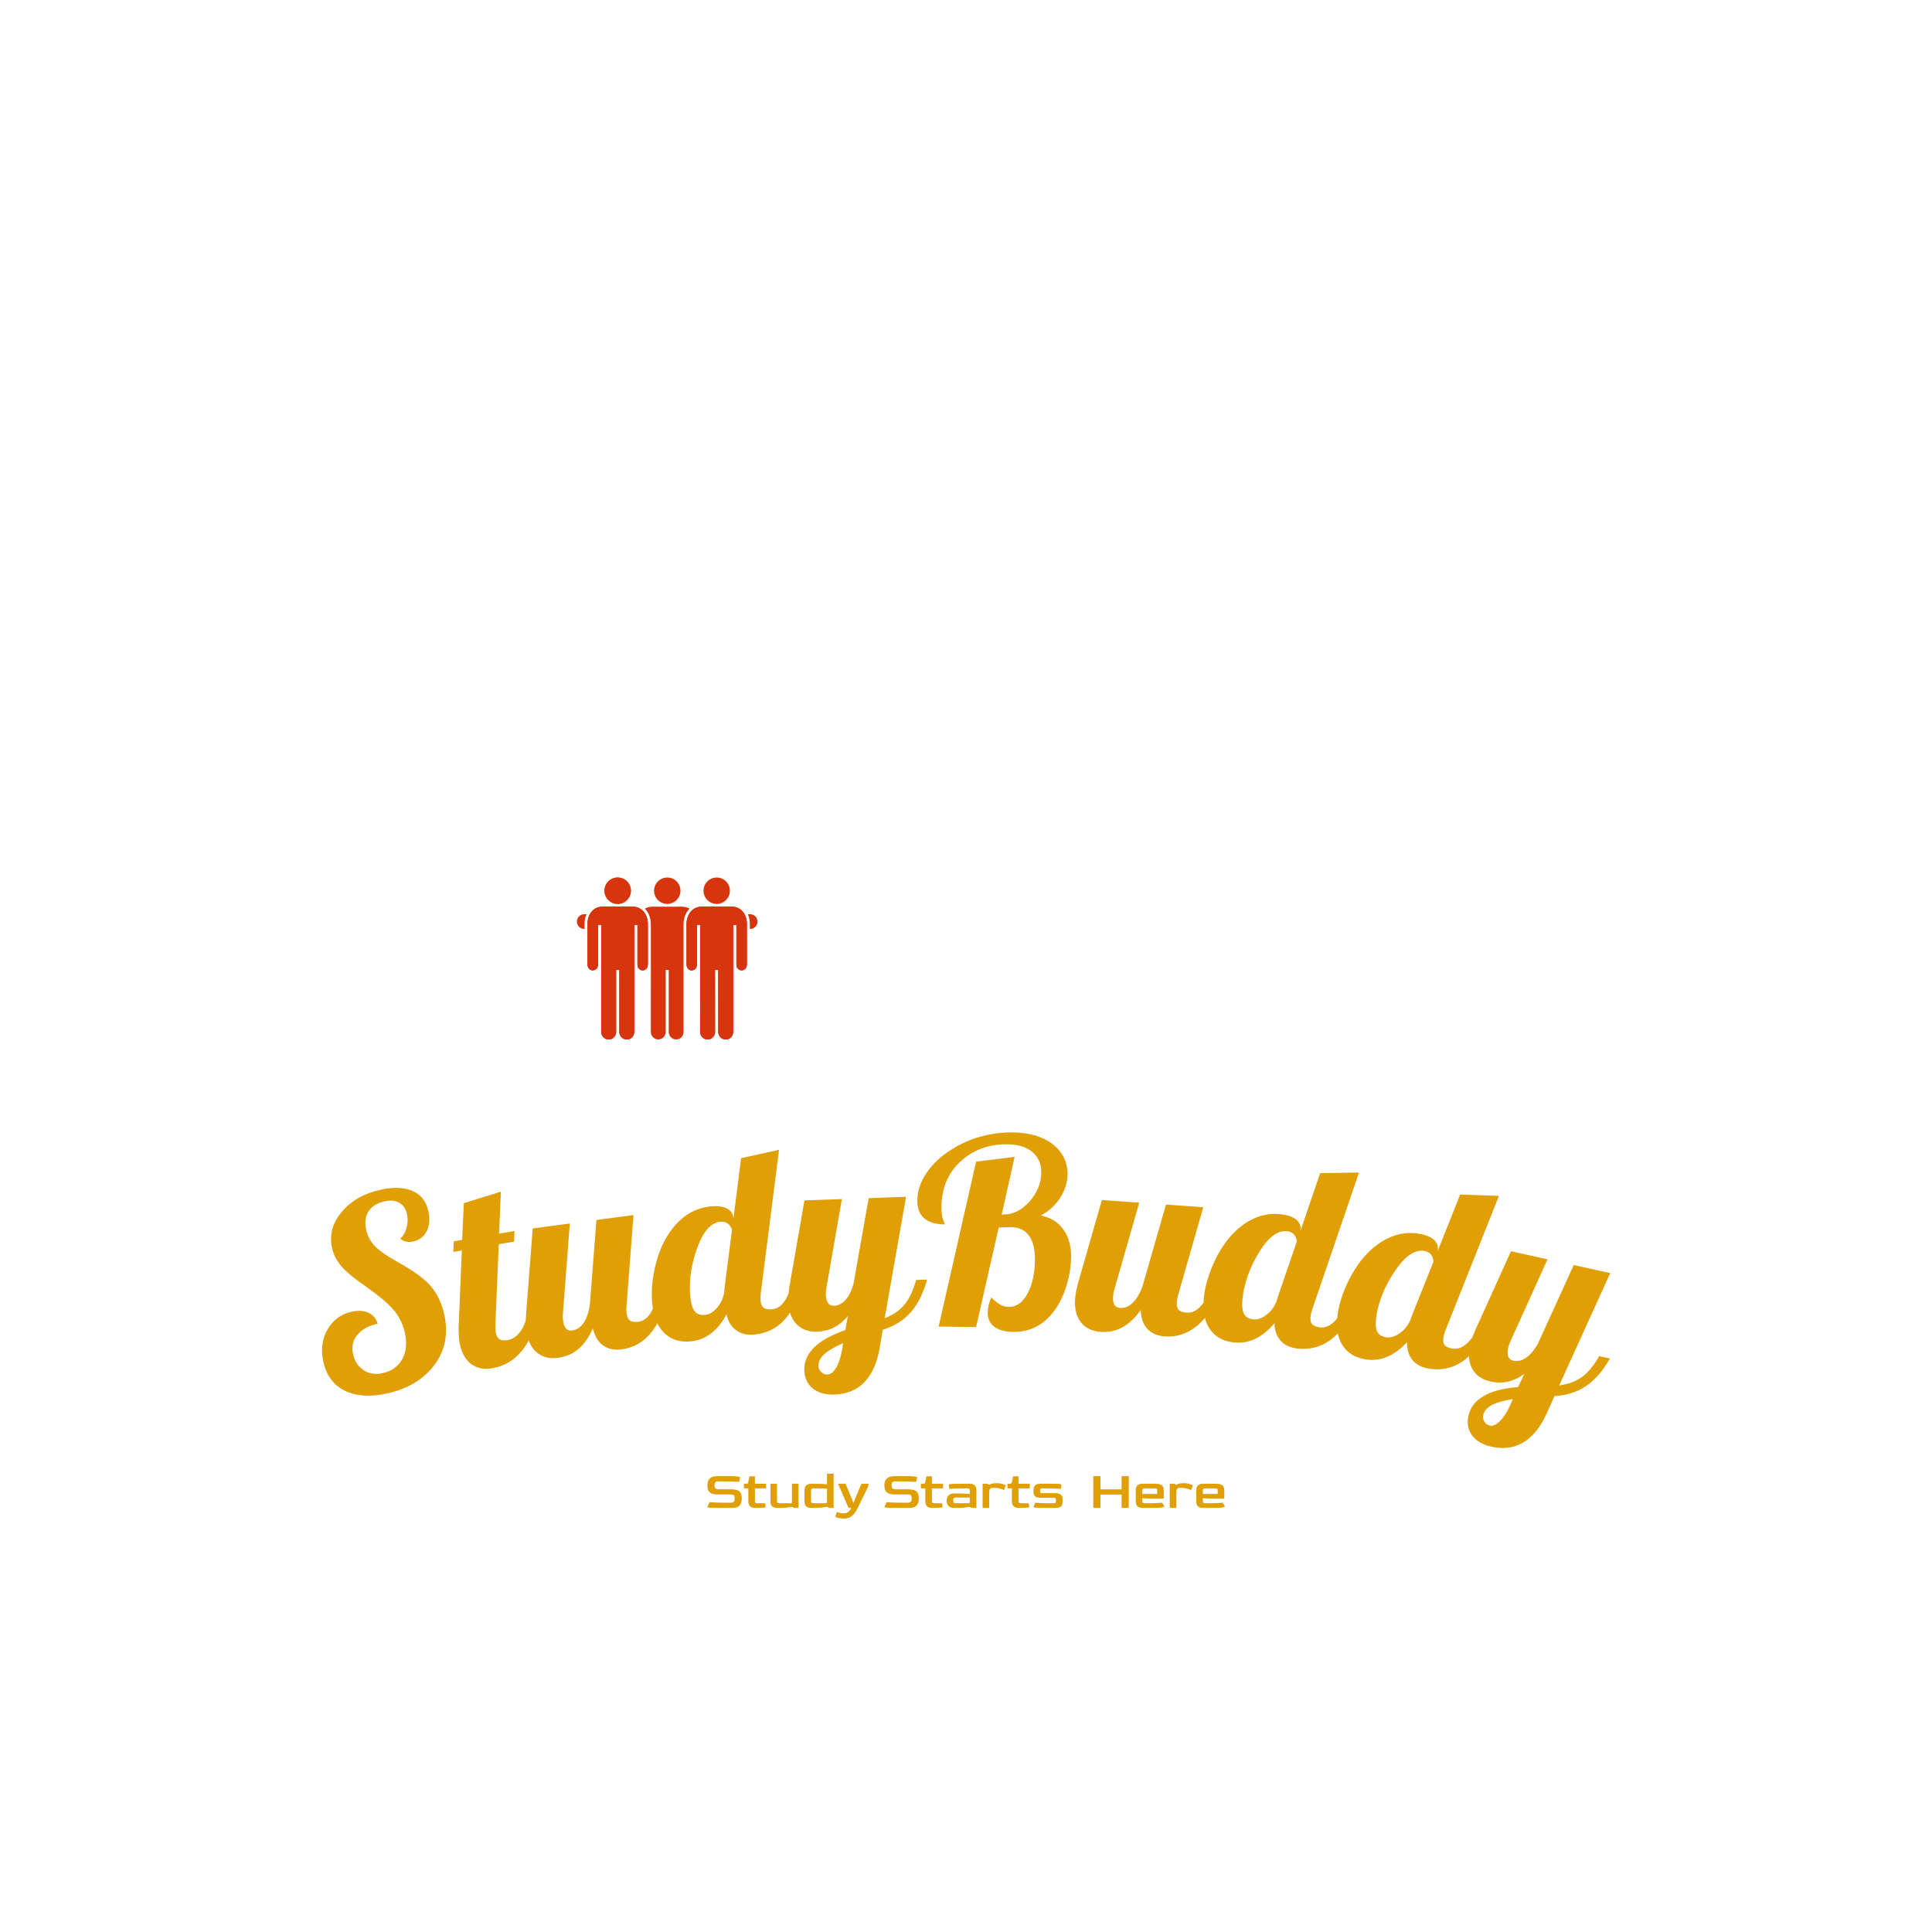 <svg xmlns="http://www.w3.org/2000/svg" version="1.1" xmlns:xlink="http://www.w3.org/1999/xlink" xmlns:svgjs="http://svgjs.dev/svgjs" width="1500" height="1500" viewBox="0 0 1500 1500"><rect width="1500" height="1500" fill="#ffffff"></rect><g transform="matrix(0.667,0,0,0.667,249.858,322.262)"><svg viewBox="0 0 382 327" data-background-color="#ffffff" preserveAspectRatio="xMidYMid meet" height="1284" width="1500" xmlns="http://www.w3.org/2000/svg" xmlns:xlink="http://www.w3.org/1999/xlink"><g id="tight-bounds" transform="matrix(1,0,0,1,0.054,-0.1)"><svg viewBox="0 0 381.891 327.2" height="327.2" width="381.891"><g><svg viewBox="0 0 395.52 338.877" height="327.2" width="381.891"><g transform="matrix(1,0,0,1,0,220.336)"><svg viewBox="0 0 395.52 118.541" height="118.541" width="395.52"><g id="textblocktransform"><svg viewBox="0 0 395.52 118.541" height="118.541" width="395.52" id="textblock"><g><svg viewBox="0 0 395.52 96.898" height="96.898" width="395.52"><g transform="matrix(1,0,0,1,0,0)"><svg width="395.52" viewBox="2.486 -38.42 250.737 61.428" height="96.898" data-palette-color="#e09f05"><path d="M4.428-15.942v0c-0.548-2.542 0.094-4.89 1.928-7.045 1.832-2.162 4.364-3.591 7.596-4.288v0c2.502-0.54 4.568-0.45 6.197 0.269 1.622 0.721 2.639 2.039 3.052 3.955v0c0.321 1.486 0.208 2.768-0.336 3.848-0.543 1.086-1.424 1.76-2.643 2.022v0.001c-0.463 0.1-0.901 0.109-1.314 0.027-0.42-0.08-0.815-0.271-1.187-0.572v0c0.572-0.539 0.979-1.248 1.219-2.125 0.246-0.885 0.276-1.754 0.092-2.608v0c-0.228-1.056-0.72-1.805-1.477-2.249-0.751-0.445-1.719-0.54-2.905-0.284v0c-1.421 0.306-2.449 0.944-3.086 1.914-0.638 0.963-0.804 2.155-0.497 3.575v0c0.249 1.153 0.782 2.188 1.6 3.102 0.823 0.907 2.41 2.021 4.761 3.341v0c3.099 1.719 5.241 3.319 6.427 4.803 1.181 1.491 1.992 3.26 2.434 5.306v0c0.811 3.76 0.155 7.042-1.968 9.847-2.123 2.804-5.211 4.643-9.265 5.517v0c-3.232 0.697-5.95 0.509-8.152-0.564-2.197-1.081-3.588-2.974-4.171-5.678v0c-0.513-2.379-0.226-4.48 0.86-6.303 1.093-1.825 2.647-2.954 4.66-3.389v0c1.251-0.27 2.337-0.201 3.257 0.208 0.914 0.41 1.513 1.119 1.8 2.129v0c-1.714 0.37-3.017 1.08-3.909 2.132-0.897 1.06-1.189 2.313-0.877 3.759v0c0.299 1.388 0.976 2.436 2.029 3.143 1.045 0.702 2.294 0.896 3.747 0.583v0c1.714-0.37 2.971-1.261 3.771-2.675 0.8-1.414 0.983-3.128 0.548-5.141v0c-0.335-1.551-1-2.962-1.998-4.234-0.996-1.265-2.842-2.852-5.538-4.759v0c-2.43-1.685-4.081-3.062-4.952-4.129-0.873-1.073-1.44-2.22-1.703-3.438zM28.054-15.155l0.056-2.058 1.647-0.28 0.328-7.146 7.215-2.249-0.356 8.175 2.997-0.509-0.066 2.06-2.987 0.507-0.652 15.518c-0.014 0.314-0.017 0.598-0.007 0.853 0.003 0.256 0.027 0.516 0.071 0.779v0c0.113 0.664 0.354 1.11 0.725 1.338 0.363 0.229 0.91 0.282 1.639 0.158v0c0.933-0.158 1.745-0.716 2.435-1.671 0.696-0.957 1.135-2.117 1.316-3.48v0l2.09-0.355c-0.55 3.211-1.59 5.747-3.12 7.61-1.535 1.87-3.466 3.003-5.793 3.398v0c-1.663 0.282-3.056-0.019-4.18-0.903-1.125-0.891-1.848-2.283-2.17-4.176v0c-0.074-0.434-0.124-0.929-0.151-1.486-0.028-0.563-0.03-1.172-0.005-1.824v0l0.615-14.538zM51.18 0.138v0c0.872-0.116 1.602-0.596 2.19-1.44 0.588-0.838 1.002-2.006 1.24-3.503v0l1.284-16.563 7.217-0.957-1.346 17.539c-0.026 0.313-0.039 0.597-0.039 0.853 0 0.256 0.018 0.515 0.053 0.779v0c0.089 0.667 0.31 1.122 0.665 1.365 0.355 0.242 0.899 0.315 1.633 0.217v0c0.872-0.116 1.608-0.603 2.207-1.463 0.605-0.867 1.029-2.03 1.273-3.487v0l2.111-0.28c-0.662 3.222-1.743 5.722-3.242 7.501-1.499 1.779-3.372 2.818-5.619 3.116v0c-1.434 0.19-2.642-0.067-3.623-0.771-0.974-0.705-1.633-1.818-1.976-3.339v0c-0.752 1.734-1.687 3.075-2.805 4.024-1.118 0.949-2.447 1.525-3.988 1.729v0c-1.672 0.222-3.054-0.13-4.144-1.054-1.092-0.931-1.764-2.348-2.017-4.252v0c-0.058-0.436-0.09-0.933-0.096-1.49-0.008-0.564 0.013-1.172 0.06-1.824v0l1.274-16.561 7.227-0.959-1.346 17.54c-0.03 0.28-0.041 0.527-0.033 0.74 0.016 0.22 0.039 0.449 0.071 0.687v0c0.089 0.667 0.278 1.16 0.569 1.478 0.298 0.317 0.698 0.442 1.2 0.375zM74.147-6.614v0c0.109 1.309 0.377 2.277 0.804 2.904 0.426 0.62 1.108 0.891 2.044 0.813v0c0.844-0.07 1.638-0.534 2.383-1.393 0.738-0.858 1.209-1.904 1.414-3.138v0l-0.02-0.249 1.509-11.756c-0.151-0.529-0.416-0.939-0.795-1.228-0.379-0.296-0.855-0.421-1.426-0.373v0c-1.847 0.154-3.356 1.838-4.526 5.053-1.177 3.215-1.64 6.338-1.387 9.367zM82.536-21.792v0l0.017 0.199 1.505-11.806 7.38-1.628-3.531 27.719c-0.041 0.311-0.068 0.594-0.08 0.849-0.012 0.255-0.007 0.516 0.015 0.782v0c0.056 0.671 0.255 1.136 0.598 1.395 0.343 0.259 0.886 0.358 1.63 0.296v0c0.87-0.072 1.625-0.523 2.266-1.353 0.646-0.837 1.13-1.977 1.451-3.422v0l2.112-0.176c-0.794 3.077-1.958 5.441-3.493 7.094-1.541 1.654-3.505 2.58-5.89 2.779v0c-1.382 0.115-2.533-0.17-3.453-0.857-0.92-0.686-1.537-1.708-1.851-3.066v0c-0.881 1.632-1.914 2.885-3.098 3.76-1.178 0.874-2.508 1.373-3.99 1.496v0c-2.079 0.173-3.776-0.395-5.089-1.703-1.314-1.315-2.079-3.269-2.294-5.86v0c-0.157-1.88-0.035-3.87 0.366-5.971 0.4-2.1 1.035-4.033 1.905-5.798v0c1.077-2.083 2.399-3.725 3.965-4.926 1.56-1.194 3.313-1.871 5.259-2.034v0c1.315-0.11 2.344 0.032 3.086 0.425 0.742 0.393 1.147 0.995 1.214 1.806zM102.132-4.669v0c0.846-0.03 1.593-0.411 2.241-1.141 0.648-0.73 1.167-1.78 1.559-3.148v0l2.956-16.666 7.275-0.26-4.167 23.654c1.664-0.667 2.959-1.567 3.886-2.701 0.92-1.127 1.664-2.715 2.231-4.763v0l2.129-0.076c-0.688 2.593-1.72 4.688-3.098 6.285-1.377 1.604-3.217 2.767-5.519 3.489v0l-0.629 3.675c-0.505 2.853-1.491 5.033-2.958 6.54-1.467 1.507-3.413 2.303-5.838 2.39v0c-1.719 0.061-3.11-0.329-4.175-1.171-1.057-0.843-1.613-2.024-1.667-3.543v0c-0.059-1.652 0.572-3.132 1.892-4.44 1.321-1.315 3.348-2.445 6.083-3.39v0l0.512-2.75c-0.812 0.976-1.706 1.719-2.682 2.227-0.983 0.502-2.08 0.775-3.293 0.818v0c-1.686 0.06-3.027-0.422-4.024-1.447-0.998-1.032-1.531-2.507-1.6-4.425v0c-0.016-0.44 0-0.937 0.047-1.493 0.047-0.562 0.125-1.165 0.236-1.81v0l2.857-16.362 7.285-0.261-3.023 17.329c-0.026 0.201-0.052 0.412-0.077 0.634-0.025 0.221-0.034 0.435-0.027 0.641v0c0.025 0.706 0.168 1.248 0.428 1.626 0.267 0.377 0.654 0.557 1.16 0.539zM103.666 4.091l0.248-1.479c-1.662 0.707-2.885 1.417-3.667 2.132-0.788 0.722-1.167 1.506-1.136 2.352v0c0.015 0.433 0.199 0.813 0.551 1.141 0.345 0.328 0.754 0.483 1.227 0.467v0c0.573-0.02 1.115-0.447 1.626-1.279 0.511-0.825 0.895-1.937 1.151-3.334zM134.189-19.871l-4.397 19.336-7.289-0.093 7.29-32.1 7.502-0.924-2.513 11.208 0.3 0.004c1.887 0.024 3.584-0.814 5.093-2.515 1.508-1.701 2.276-3.565 2.301-5.591v0c0.022-1.687-0.545-3.027-1.699-4.022-1.147-0.995-2.784-1.506-4.91-1.533v0c-3.546-0.045-6.557 1.046-9.033 3.275-2.475 2.235-3.737 5.189-3.783 8.863v0c-0.008 0.647 0.028 1.204 0.108 1.671 0.074 0.474 0.211 0.933 0.413 1.376v0c0.065 0.134 0.104 0.228 0.116 0.281 0.019 0.054 0.029 0.097 0.029 0.13v0c-1.82-0.023-3.171-0.43-4.055-1.221-0.89-0.785-1.325-1.954-1.306-3.507v0c0.023-1.82 0.629-3.602 1.819-5.348 1.189-1.738 2.818-3.251 4.888-4.538v0c1.707-1.092 3.585-1.921 5.632-2.488 2.047-0.567 4.118-0.838 6.211-0.811v0c3.306 0.042 5.92 0.819 7.841 2.331 1.921 1.511 2.866 3.464 2.836 5.856v0c-0.02 1.587-0.496 3.101-1.428 4.542-0.925 1.442-2.17 2.589-3.735 3.443v0c1.915 0.398 3.38 1.32 4.395 2.766 1.008 1.446 1.498 3.266 1.471 5.459v0c-0.02 1.587-0.278 3.253-0.774 5.001-0.489 1.754-1.166 3.299-2.029 4.634v0c-1.034 1.607-2.266 2.815-3.697 3.624-1.424 0.809-3.012 1.202-4.765 1.179v0c-1.587-0.02-2.816-0.356-3.688-1.007-0.865-0.651-1.29-1.587-1.274-2.807v0c0.005-0.4 0.061-0.846 0.167-1.338 0.106-0.485 0.28-1.013 0.52-1.583v0c0.632 0.648 1.209 1.119 1.732 1.412 0.516 0.293 1.061 0.444 1.635 0.451v0c1.52 0.019 2.748-0.842 3.683-2.583 0.936-1.742 1.42-3.896 1.453-6.462v0c0.027-2.126-0.359-3.735-1.159-4.825-0.793-1.09-1.982-1.645-3.569-1.666v0c-0.24-0.003-0.587 0.009-1.041 0.037-0.454 0.028-0.884 0.055-1.291 0.083zM157.809-4.253v0c0.878 0.062 1.689-0.261 2.434-0.97 0.745-0.702 1.385-1.763 1.92-3.183v0l4.59-15.965 7.261 0.514-4.846 16.91c-0.088 0.301-0.158 0.577-0.209 0.827-0.051 0.25-0.086 0.509-0.105 0.775v0c-0.048 0.672 0.078 1.162 0.377 1.47 0.299 0.309 0.817 0.489 1.555 0.541v0c0.878 0.062 1.696-0.267 2.456-0.989 0.767-0.728 1.416-1.781 1.948-3.16v0l2.125 0.151c-1.297 3.023-2.858 5.255-4.685 6.695-1.826 1.441-3.87 2.082-6.131 1.922v0c-1.443-0.102-2.574-0.597-3.393-1.484-0.813-0.886-1.234-2.109-1.264-3.668v0c-1.085 1.547-2.271 2.673-3.558 3.377-1.286 0.704-2.704 1.001-4.254 0.892v0c-1.682-0.119-2.965-0.741-3.847-1.867-0.882-1.132-1.256-2.655-1.12-4.57v0c0.031-0.439 0.099-0.932 0.205-1.48 0.106-0.554 0.248-1.145 0.426-1.774v0l4.58-15.966 7.272 0.515-4.847 16.91c-0.086 0.268-0.146 0.508-0.181 0.719-0.029 0.219-0.052 0.447-0.069 0.686v0c-0.048 0.672 0.039 1.192 0.26 1.563 0.228 0.37 0.594 0.573 1.1 0.609zM181.665-6.246v0c-0.157 1.304-0.089 2.306 0.203 3.005 0.293 0.693 0.906 1.096 1.839 1.208v0c0.841 0.101 1.712-0.194 2.614-0.885 0.895-0.692 1.568-1.621 2.017-2.789v0l0.03-0.249 3.843-11.211c-0.042-0.549-0.219-1.003-0.531-1.363-0.312-0.366-0.752-0.584-1.322-0.653v0c-1.84-0.221-3.657 1.126-5.45 4.04-1.8 2.913-2.881 5.879-3.243 8.897zM192.936-19.427v0l-0.024 0.198 3.849-11.261 7.557-0.11-9.035 26.441c-0.103 0.297-0.186 0.569-0.249 0.816-0.063 0.248-0.111 0.504-0.143 0.769v0c-0.08 0.669 0.021 1.164 0.305 1.487 0.284 0.323 0.796 0.529 1.537 0.617v0c0.867 0.104 1.698-0.186 2.492-0.869 0.801-0.689 1.504-1.71 2.11-3.06v0l2.104 0.252c-1.397 2.854-3.013 4.936-4.849 6.247-1.843 1.31-3.952 1.822-6.328 1.537v0c-1.377-0.165-2.447-0.676-3.21-1.534-0.763-0.857-1.162-1.983-1.196-3.376v0c-1.191 1.421-2.455 2.441-3.792 3.06-1.33 0.619-2.733 0.84-4.209 0.663v0c-2.072-0.249-3.619-1.146-4.642-2.693-1.022-1.553-1.378-3.62-1.069-6.201v0c0.225-1.873 0.745-3.798 1.56-5.775 0.815-1.977 1.826-3.742 3.033-5.297v0c1.475-1.824 3.099-3.167 4.874-4.027 1.768-0.855 3.622-1.167 5.561-0.934v0c1.311 0.157 2.29 0.503 2.938 1.037 0.648 0.534 0.923 1.205 0.826 2.013zM207.729-2.854v0c-0.221 1.295-0.203 2.299 0.055 3.012 0.258 0.707 0.851 1.139 1.777 1.297v0c0.835 0.142 1.719-0.109 2.654-0.755 0.929-0.646 1.646-1.542 2.153-2.686v0l0.042-0.247 4.393-11.008c-0.014-0.55-0.169-1.013-0.464-1.387-0.293-0.381-0.723-0.62-1.288-0.717v0c-1.827-0.312-3.708 0.943-5.643 3.765-1.942 2.82-3.168 5.729-3.679 8.726zM219.638-15.462v0l-0.034 0.197 4.402-11.057 7.553 0.263-10.331 25.963c-0.117 0.291-0.214 0.559-0.289 0.803-0.075 0.244-0.136 0.498-0.181 0.76v0c-0.113 0.664-0.036 1.164 0.231 1.5 0.267 0.336 0.769 0.567 1.505 0.693v0c0.861 0.147 1.705-0.102 2.531-0.745 0.834-0.649 1.587-1.633 2.259-2.952v0l2.09 0.356c-1.536 2.781-3.253 4.781-5.152 6-1.905 1.217-4.037 1.624-6.397 1.222v0c-1.367-0.233-2.41-0.797-3.13-1.691-0.72-0.894-1.063-2.038-1.028-3.431v0c-1.26 1.361-2.573 2.317-3.938 2.869-1.359 0.553-2.771 0.704-4.237 0.454v0c-2.057-0.351-3.558-1.324-4.503-2.919-0.944-1.602-1.198-3.684-0.761-6.246v0c0.317-1.86 0.931-3.757 1.843-5.692 0.911-1.934 2.008-3.648 3.291-5.14v0c1.563-1.749 3.252-3.009 5.068-3.781 1.808-0.767 3.675-0.986 5.6-0.658v0c1.301 0.222 2.262 0.616 2.882 1.181 0.62 0.566 0.862 1.249 0.726 2.051zM234.346 6.006v0c0.827 0.182 1.645 0 2.454-0.546 0.809-0.546 1.574-1.432 2.294-2.659v0l7.019-15.403 7.11 1.562-9.934 21.868c1.778-0.231 3.256-0.779 4.437-1.647 1.172-0.862 2.288-2.214 3.348-4.056v0l2.081 0.458c-1.313 2.34-2.835 4.111-4.567 5.313-1.733 1.21-3.805 1.877-6.214 2.004v0l-1.526 3.401c-1.201 2.637-2.699 4.502-4.495 5.596-1.796 1.093-3.88 1.38-6.25 0.859v0c-1.68-0.369-2.93-1.094-3.751-2.175-0.814-1.08-1.058-2.362-0.732-3.847v0c0.355-1.615 1.335-2.891 2.94-3.828 1.607-0.944 3.852-1.532 6.736-1.766v0l1.182-2.536c-1.03 0.743-2.081 1.239-3.153 1.489-1.077 0.241-2.208 0.232-3.393-0.029v0c-1.647-0.362-2.826-1.164-3.536-2.405-0.709-1.248-0.857-2.809-0.445-4.685v0c0.094-0.43 0.234-0.908 0.417-1.434 0.185-0.533 0.412-1.097 0.679-1.693v0l6.847-15.134 7.12 1.565-7.248 16.028c-0.075 0.188-0.153 0.386-0.233 0.594-0.08 0.208-0.142 0.413-0.186 0.614v0c-0.152 0.69-0.148 1.251 0.01 1.681 0.164 0.432 0.494 0.702 0.989 0.811zM233.647 14.873l0.608-1.371c-1.786 0.27-3.147 0.653-4.082 1.15-0.943 0.503-1.506 1.167-1.687 1.995v0c-0.093 0.423-0.01 0.837 0.249 1.242 0.253 0.404 0.61 0.656 1.073 0.758v0c0.56 0.123 1.191-0.155 1.892-0.833 0.701-0.672 1.349-1.652 1.947-2.941z" opacity="1" transform="matrix(1,0,0,1,0,0)" fill="#e09f05" class="wordmark-text-0" data-fill-palette-color="primary" id="text-0"></path></svg></g></svg></g><g transform="matrix(1,0,0,1,118.32,104.785)"><svg viewBox="0 0 158.88 13.757" height="13.757" width="158.88"><g transform="matrix(1,0,0,1,0,0)"><svg width="158.88" viewBox="3 -31.7 479.26 41.5" height="13.757" data-palette-color="#e09f05"><path d="M26.2 0L9.6 0Q6.2 0 4.6-0.3 3-0.6 3-1L3-1 5-5.35Q6.15-5.15 10.73-4.98 15.3-4.8 23.3-4.8L23.3-4.8 24.25-4.8Q26.4-4.8 27.3-5.58 28.2-6.35 28.2-8.2L28.2-8.2 28.2-9.2Q28.2-10.95 27.48-11.7 26.75-12.45 24.25-12.45L24.25-12.45 12.65-12.45Q7.6-12.45 5.3-14.33 3-16.2 3-20.45L3-20.45 3-21.25Q3-23.45 3.83-25.3 4.65-27.15 6.65-28.28 8.65-29.4 12.15-29.4L12.15-29.4 25.75-29.4Q29.15-29.4 31.25-29.05 33.35-28.7 33.35-28.3L33.35-28.3 32.35-24.1Q31.05-24.25 26.45-24.43 21.85-24.6 14.1-24.6L14.1-24.6 13.55-24.65Q11.25-24.65 10.45-23.73 9.65-22.8 9.6-21.4L9.6-21.4 9.6-20.55Q9.6-18.9 10.53-18.07 11.45-17.25 13.6-17.25L13.6-17.25 24.7-17.25Q27.9-17.25 30.15-16.6 32.4-15.95 33.6-14.23 34.8-12.5 34.8-9.15L34.8-9.15 34.8-8.35Q34.8-4.6 32.88-2.3 30.95 0 26.2 0L26.2 0ZM49.05 0L47.5 0Q43.7 0 42.3-1.6 40.9-3.2 40.9-6.4L40.9-6.4 40.9-18.1 36.8-18.1 36.8-22.4 38.9-22.4Q39.85-22.4 40.27-22.7 40.7-23 40.9-23.9L40.9-23.9 41.9-29.25 47-29.25 47-22.4 57.4-22.4 57.4-18.1 47-18.1 47-6.35Q47-5.1 47.6-4.7 48.2-4.3 49.4-4.3L49.4-4.3 56.45-4.3 56.95-0.5Q55.9-0.35 53.75-0.18 51.6 0 49.05 0L49.05 0ZM70.55 0L68 0Q65.55 0 64.17-0.65 62.8-1.3 62.22-2.3 61.65-3.3 61.52-4.4 61.4-5.5 61.4-6.4L61.4-6.4 61.4-22.4 67.5-22.4 67.5-6.3Q67.45-5.2 68.22-4.75 69-4.3 69.9-4.3L69.9-4.3 79.8-4.3Q80.9-4.3 81.1-4.5 81.3-4.7 81.3-5.8L81.3-5.8 81.3-22.4 87.4-22.4 87.4 0 83.3 0 81.4-1Q79.4-0.6 76.67-0.3 73.95 0 70.55 0L70.55 0ZM101.99 0L99.49 0Q96.99 0 95.64-0.65 94.29-1.3 93.72-2.3 93.14-3.3 93.02-4.4 92.89-5.5 92.89-6.4L92.89-6.4 92.89-16Q92.89-16.75 93.02-17.82 93.14-18.9 93.72-19.95 94.29-21 95.67-21.7 97.04-22.4 99.49-22.4L99.49-22.4 102.04-22.4Q106.64-22.4 109.47-22.23 112.29-22.05 113.79-21.85L113.79-21.85 113.79-31.7 119.89-31.7 119.89 0 115.79 0 113.84-1Q111.74-0.65 108.79-0.33 105.84 0 101.99 0L101.99 0ZM101.39-4.3L101.39-4.3 112.24-4.3Q113.29-4.3 113.54-4.55 113.79-4.8 113.79-5.8L113.79-5.8 113.79-17.75Q112.09-17.85 109.49-17.98 106.89-18.1 103.94-18.1L103.94-18.1 101.39-18.1Q98.99-18.1 98.99-16.1L98.99-16.1 98.99-6.3Q98.99-4.3 101.39-4.3ZM129.84 9.8L128.49 9.8Q126.09 9.8 124.09 9.25 122.09 8.7 121.39 8.25L121.39 8.25 122.89 3.75Q123.74 4.1 125.32 4.58 126.89 5.05 128.89 5.05L128.89 5.05 129.44 5.05Q131.74 5.05 133.52 3.68 135.29 2.3 136.24 0L136.24 0 133.74 0 123.94-22.4 130.94-22.4 136.69-8.6 137.99-5 138.49-5 139.79-8.6 145.64-22.4 152.44-22.4 151.64-19.35Q150.69-17.4 149.47-14.88 148.24-12.35 146.94-9.65 145.64-6.95 144.42-4.45 143.19-1.95 142.24 0L142.24 0Q140.79 3 139.07 5.2 137.34 7.4 135.12 8.6 132.89 9.8 129.84 9.8L129.84 9.8ZM190.14 0L173.54 0Q170.14 0 168.54-0.3 166.94-0.6 166.94-1L166.94-1 168.94-5.35Q170.09-5.15 174.66-4.98 179.24-4.8 187.24-4.8L187.24-4.8 188.19-4.8Q190.34-4.8 191.24-5.58 192.14-6.35 192.14-8.2L192.14-8.2 192.14-9.2Q192.14-10.95 191.41-11.7 190.69-12.45 188.19-12.45L188.19-12.45 176.59-12.45Q171.54-12.45 169.24-14.33 166.94-16.2 166.94-20.45L166.94-20.45 166.94-21.25Q166.94-23.45 167.76-25.3 168.59-27.15 170.59-28.28 172.59-29.4 176.09-29.4L176.09-29.4 189.69-29.4Q193.09-29.4 195.19-29.05 197.29-28.7 197.29-28.3L197.29-28.3 196.29-24.1Q194.99-24.25 190.39-24.43 185.79-24.6 178.04-24.6L178.04-24.6 177.49-24.65Q175.19-24.65 174.39-23.73 173.59-22.8 173.54-21.4L173.54-21.4 173.54-20.55Q173.54-18.9 174.46-18.07 175.39-17.25 177.54-17.25L177.54-17.25 188.64-17.25Q191.84-17.25 194.09-16.6 196.34-15.95 197.54-14.23 198.74-12.5 198.74-9.15L198.74-9.15 198.74-8.35Q198.74-4.6 196.81-2.3 194.89 0 190.14 0L190.14 0ZM212.98 0L211.43 0Q207.63 0 206.23-1.6 204.83-3.2 204.83-6.4L204.83-6.4 204.83-18.1 200.73-18.1 200.73-22.4 202.83-22.4Q203.78-22.4 204.21-22.7 204.63-23 204.83-23.9L204.83-23.9 205.83-29.25 210.93-29.25 210.93-22.4 221.33-22.4 221.33-18.1 210.93-18.1 210.93-6.35Q210.93-5.1 211.53-4.7 212.13-4.3 213.33-4.3L213.33-4.3 220.38-4.3 220.88-0.5Q219.83-0.35 217.68-0.18 215.53 0 212.98 0L212.98 0ZM234.28 0L231.78 0Q227.98 0 226.28-1.78 224.58-3.55 224.58-6.65L224.58-6.65Q224.58-9.9 226.36-11.65 228.13-13.4 231.78-13.4L231.78-13.4 234.33-13.4Q238.08-13.4 241.08-13.2 244.08-13 246.03-12.8L246.03-12.8 246.03-16.1Q246.03-16.55 245.93-17.03 245.83-17.5 245.33-17.8 244.83-18.1 243.63-18.1L243.63-18.1 241.13-18.1Q235.68-18.1 232.03-17.93 228.38-17.75 227.08-17.6L227.08-17.6 226.53-21.4Q226.53-22.1 230.33-22.25 234.13-22.4 243.03-22.4L243.03-22.4 245.53-22.4Q248.03-22.4 249.38-21.7 250.73-21 251.31-19.95 251.88-18.9 252.01-17.82 252.13-16.75 252.13-16L252.13-16 252.13 0 248.03 0 246.08-1Q243.98-0.65 241.03-0.33 238.08 0 234.28 0L234.28 0ZM233.08-4.3L233.08-4.3 244.53-4.3Q245.63-4.3 245.83-4.5 246.03-4.7 246.03-5.75L246.03-5.75 246.03-9.6 233.08-9.6Q231.73-9.6 231.21-8.95 230.68-8.3 230.68-6.9L230.68-6.9Q230.68-5.5 231.28-4.9 231.88-4.3 233.08-4.3ZM263.98 0L257.88 0 257.88-22.4 261.98-22.4 263.88-21.4Q265.18-22.1 266.68-22.5 268.18-22.9 270.48-22.9L270.48-22.9Q274.13-22.9 276.4-22.1 278.68-21.3 279.43-20.9L279.43-20.9 277.68-16.55Q277.08-16.85 275.7-17.32 274.33-17.8 272.48-18.2 270.63-18.6 268.43-18.6L268.43-18.6 267.88-18.6Q265.48-18.6 264.75-17.65 264.03-16.7 263.98-14.5L263.98-14.5 263.98 0ZM293.18 0L291.63 0Q287.83 0 286.43-1.6 285.03-3.2 285.03-6.4L285.03-6.4 285.03-18.1 280.93-18.1 280.93-22.4 283.03-22.4Q283.98-22.4 284.4-22.7 284.83-23 285.03-23.9L285.03-23.9 286.03-29.25 291.13-29.25 291.13-22.4 301.53-22.4 301.53-18.1 291.13-18.1 291.13-6.35Q291.13-5.1 291.73-4.7 292.33-4.3 293.53-4.3L293.53-4.3 300.58-4.3 301.08-0.5Q300.03-0.35 297.88-0.18 295.73 0 293.18 0L293.18 0ZM325.32 0L311.17 0Q307.82 0 306.42-0.35 305.02-0.7 305.02-1.05L305.02-1.05 306.52-4.8Q307.97-4.65 311.85-4.48 315.72-4.3 321.42-4.3L321.42-4.3 323.92-4.3Q325.17-4.3 325.5-4.98 325.82-5.65 325.82-6.8L325.82-6.8Q325.82-7.95 325.45-8.65 325.07-9.35 323.92-9.35L323.92-9.35 311.62-9.35Q308.12-9.35 306.57-10.68 305.02-12 305.02-14.65L305.02-14.65 305.02-16.65Q305.02-17.35 305.17-18.3 305.32-19.25 305.92-20.2 306.52-21.15 307.87-21.78 309.22-22.4 311.62-22.4L311.62-22.4 325.42-22.4Q328.42-22.4 329.67-22.05 330.92-21.7 330.92-21.35L330.92-21.35 330.42-17.6Q328.97-17.75 325.07-17.93 321.17-18.1 315.52-18.1L315.52-18.1 313.02-18.1Q311.77-18.1 311.45-17.43 311.12-16.75 311.12-15.85L311.12-15.85Q311.12-14.9 311.45-14.28 311.77-13.65 313.02-13.65L313.02-13.65 325.32-13.65Q328.72-13.65 330.32-12.25 331.92-10.85 331.92-8.7L331.92-8.7 331.92-5.75Q331.92-4.85 331.8-3.85 331.67-2.85 331.07-1.98 330.47-1.1 329.12-0.55 327.77 0 325.32 0L325.32 0ZM367.02 0L360.42 0 360.42-29.4 367.02-29.4 367.02-17.2 386.62-17.2 386.62-29.4 393.22-29.4 393.22 0 386.62 0 386.62-12.4 367.02-12.4 367.02 0ZM416.36 0L406.31 0Q403.81 0 402.46-0.65 401.11-1.3 400.54-2.3 399.96-3.3 399.84-4.4 399.71-5.5 399.71-6.4L399.71-6.4 399.71-16Q399.71-16.75 399.84-17.82 399.96-18.9 400.54-19.95 401.11-21 402.49-21.7 403.86-22.4 406.31-22.4L406.31-22.4 417.06-22.4Q420.36-22.4 422.24-21.78 424.11-21.15 424.89-19.75 425.66-18.35 425.66-16L425.66-16 425.66-8.6 416.91-8.6Q412.41-8.6 409.59-8.8 406.76-9 405.81-9.05L405.81-9.05 405.81-6.3Q405.76-4.3 408.21-4.3L408.21-4.3 410.76-4.3Q413.46-4.3 416.04-4.38 418.61-4.45 420.76-4.58 422.91-4.7 424.21-4.8L424.21-4.8 426.21-1.55Q426.21 0 416.36 0L416.36 0ZM405.81-16.1L405.81-12.9 419.56-12.9 419.56-16.1Q419.56-17.1 419.34-17.5 419.11-17.9 418.01-18 416.91-18.1 414.26-18.1L414.26-18.1 408.21-18.1Q405.81-18.1 405.81-16.1L405.81-16.1ZM437.31 0L431.21 0 431.21-22.4 435.31-22.4 437.21-21.4Q438.51-22.1 440.01-22.5 441.51-22.9 443.81-22.9L443.81-22.9Q447.46-22.9 449.74-22.1 452.01-21.3 452.76-20.9L452.76-20.9 451.01-16.55Q450.41-16.85 449.04-17.32 447.66-17.8 445.81-18.2 443.96-18.6 441.76-18.6L441.76-18.6 441.21-18.6Q438.81-18.6 438.09-17.65 437.36-16.7 437.31-14.5L437.31-14.5 437.31 0ZM472.41 0L462.36 0Q459.86 0 458.51-0.65 457.16-1.3 456.58-2.3 456.01-3.3 455.88-4.4 455.76-5.5 455.76-6.4L455.76-6.4 455.76-16Q455.76-16.75 455.88-17.82 456.01-18.9 456.58-19.95 457.16-21 458.53-21.7 459.91-22.4 462.36-22.4L462.36-22.4 473.11-22.4Q476.41-22.4 478.28-21.78 480.16-21.15 480.93-19.75 481.71-18.35 481.71-16L481.71-16 481.71-8.6 472.96-8.6Q468.46-8.6 465.63-8.8 462.81-9 461.86-9.05L461.86-9.05 461.86-6.3Q461.81-4.3 464.26-4.3L464.26-4.3 466.81-4.3Q469.51-4.3 472.08-4.38 474.66-4.45 476.81-4.58 478.96-4.7 480.26-4.8L480.26-4.8 482.26-1.55Q482.26 0 472.41 0L472.41 0ZM461.86-16.1L461.86-12.9 475.61-12.9 475.61-16.1Q475.61-17.1 475.38-17.5 475.16-17.9 474.06-18 472.96-18.1 470.31-18.1L470.31-18.1 464.26-18.1Q461.86-18.1 461.86-16.1L461.86-16.1Z" opacity="1" transform="matrix(1,0,0,1,0,0)" fill="#e09f05" class="slogan-text-1" data-fill-palette-color="secondary" id="text-1"></path></svg></g></svg></g></svg></g></svg></g><g transform="matrix(1,0,0,1,78.252,0)"><svg viewBox="0 0 239.016 191.8" height="191.8" width="239.016"><g><svg xmlns="http://www.w3.org/2000/svg" xmlns:xlink="http://www.w3.org/1999/xlink" version="1.1" x="0" y="0" viewBox="-346 10.417 430.657 345.584" enable-background="new -346 256 100 100" xml:space="preserve" width="239.016" height="191.8" class="icon-icon-0" data-fill-palette-color="accent" id="icon-0"><g fill="#d6350e" data-fill-palette-color="accent"><circle cx="-296.002" cy="273.726" r="7.3" fill="#d6350e" data-fill-palette-color="accent"></circle><circle cx="-268.652" cy="273.726" r="7.3" fill="#d6350e" data-fill-palette-color="accent"></circle><path d="M-341.76 292.038c0-1.976 0.4-3.782 1.118-5.342h-1.262c-2.261 0-4.096 1.833-4.096 4.096s1.835 4.099 4.096 4.099h0.144V292.038z" fill="#d6350e" data-fill-palette-color="accent"></path><circle cx="-323.432" cy="273.726" r="7.3" fill="#d6350e" data-fill-palette-color="accent"></circle></g><g fill="#d6350e" data-fill-palette-color="accent"><path d="M-332.508 351.904c0 2.26 1.835 4.096 4.098 4.096 2.265 0 4.099-1.836 4.099-4.096l0.004-34.378h1.824l-0.012 34.378c0 2.26 1.835 4.096 4.099 4.096 2.262 0 4.096-1.836 4.096-4.096l0.018-59.268h1.799v21.841c0 4.393 5.731 4.393 5.719 0V292.17c0-4.855-2.854-9.612-8.533-9.612l-16.383-0.006c-5.175 0-8.418 4.22-8.418 9.485v22.44c0 4.362 5.764 4.362 5.764 0v-21.841h1.835L-332.508 351.904z" fill="#d6350e" data-fill-palette-color="accent"></path><circle cx="-323.432" cy="273.726" r="7.3" fill="#d6350e" data-fill-palette-color="accent"></circle><path d="M-332.508 351.904c0 2.26 1.835 4.096 4.098 4.096 2.265 0 4.099-1.836 4.099-4.096l0.004-34.378h1.824l-0.012 34.378c0 2.26 1.835 4.096 4.099 4.096 2.262 0 4.096-1.836 4.096-4.096l0.018-59.268h1.799v21.841c0 4.393 5.731 4.393 5.719 0V292.17c0-4.855-2.854-9.612-8.533-9.612l-16.383-0.006c-5.175 0-8.418 4.22-8.418 9.485v22.44c0 4.362 5.764 4.362 5.764 0v-21.841h1.835L-332.508 351.904z" fill="#d6350e" data-fill-palette-color="accent"></path><path d="M-332.508 351.904c0 2.26 1.835 4.096 4.098 4.096 2.265 0 4.099-1.836 4.099-4.096l0.004-34.378h1.824l-0.012 34.378c0 2.26 1.835 4.096 4.099 4.096 2.262 0 4.096-1.836 4.096-4.096l0.018-59.268h1.799v21.841c0 4.393 5.731 4.393 5.719 0V292.17c0-4.855-2.854-9.612-8.533-9.612l-16.383-0.006c-5.175 0-8.418 4.22-8.418 9.485v22.44c0 4.362 5.764 4.362 5.764 0v-21.841h1.835L-332.508 351.904z" fill="#d6350e" data-fill-palette-color="accent"></path><path d="M-250.323 292.038c0-1.976-0.398-3.782-1.118-5.342h1.263c2.261 0 4.097 1.833 4.097 4.096s-1.836 4.099-4.097 4.099h-0.145V292.038z" fill="#d6350e" data-fill-palette-color="accent"></path><path d="M-287.832 282.553l-8.209 0.003-8.21-0.003c-1.576 0-2.971 0.395-4.152 1.089 2.182 2.175 3.302 5.362 3.302 8.529v0.466h0.032l-0.009 59.268c0 2.26 1.836 4.096 4.096 4.096 2.267 0 4.099-1.836 4.099-4.096l0.006-34.378h0.835 0.835l0.006 34.378c0 2.26 1.832 4.096 4.099 4.096 2.261 0 4.097-1.836 4.097-4.096l-0.01-59.268h0.033v-0.466c0-3.167 1.121-6.354 3.302-8.529C-284.86 282.948-286.256 282.553-287.832 282.553z" fill="#d6350e" data-fill-palette-color="accent"></path><path d="M-259.574 351.904c0 2.26-1.836 4.096-4.1 4.096s-4.099-1.836-4.099-4.096l-0.003-34.378h-1.824l0.012 34.378c0 2.26-1.836 4.096-4.099 4.096-2.264 0-4.097-1.836-4.097-4.096l-0.018-59.268h-1.8v21.841c0 4.393-5.731 4.393-5.72 0V292.17c0-4.855 2.854-9.612 8.535-9.612l16.381-0.006c5.177 0 8.42 4.22 8.42 9.485v22.44c0 4.362-5.764 4.362-5.764 0v-21.841h-1.836L-259.574 351.904z" fill="#d6350e" data-fill-palette-color="accent"></path><path d="M-259.574 351.904c0 2.26-1.836 4.096-4.1 4.096s-4.099-1.836-4.099-4.096l-0.003-34.378h-1.824l0.012 34.378c0 2.26-1.836 4.096-4.099 4.096-2.264 0-4.097-1.836-4.097-4.096l-0.018-59.268h-1.8v21.841c0 4.393-5.731 4.393-5.72 0V292.17c0-4.855 2.854-9.612 8.535-9.612l16.381-0.006c5.177 0 8.42 4.22 8.42 9.485v22.44c0 4.362-5.764 4.362-5.764 0v-21.841h-1.836L-259.574 351.904z" fill="#d6350e" data-fill-palette-color="accent"></path><path d="M-259.574 351.904c0 2.26-1.836 4.096-4.1 4.096s-4.099-1.836-4.099-4.096l-0.003-34.378h-1.824l0.012 34.378c0 2.26-1.836 4.096-4.099 4.096-2.264 0-4.097-1.836-4.097-4.096l-0.018-59.268h-1.8v21.841c0 4.393-5.731 4.393-5.72 0V292.17c0-4.855 2.854-9.612 8.535-9.612l16.381-0.006c5.177 0 8.42 4.22 8.42 9.485v22.44c0 4.362-5.764 4.362-5.764 0v-21.841h-1.836L-259.574 351.904z" fill="#d6350e" data-fill-palette-color="accent"></path></g></svg></g></svg></g><g></g></svg></g><defs></defs></svg><rect width="381.891" height="327.2" fill="none" stroke="none" visibility="hidden"></rect></g></svg></g></svg>